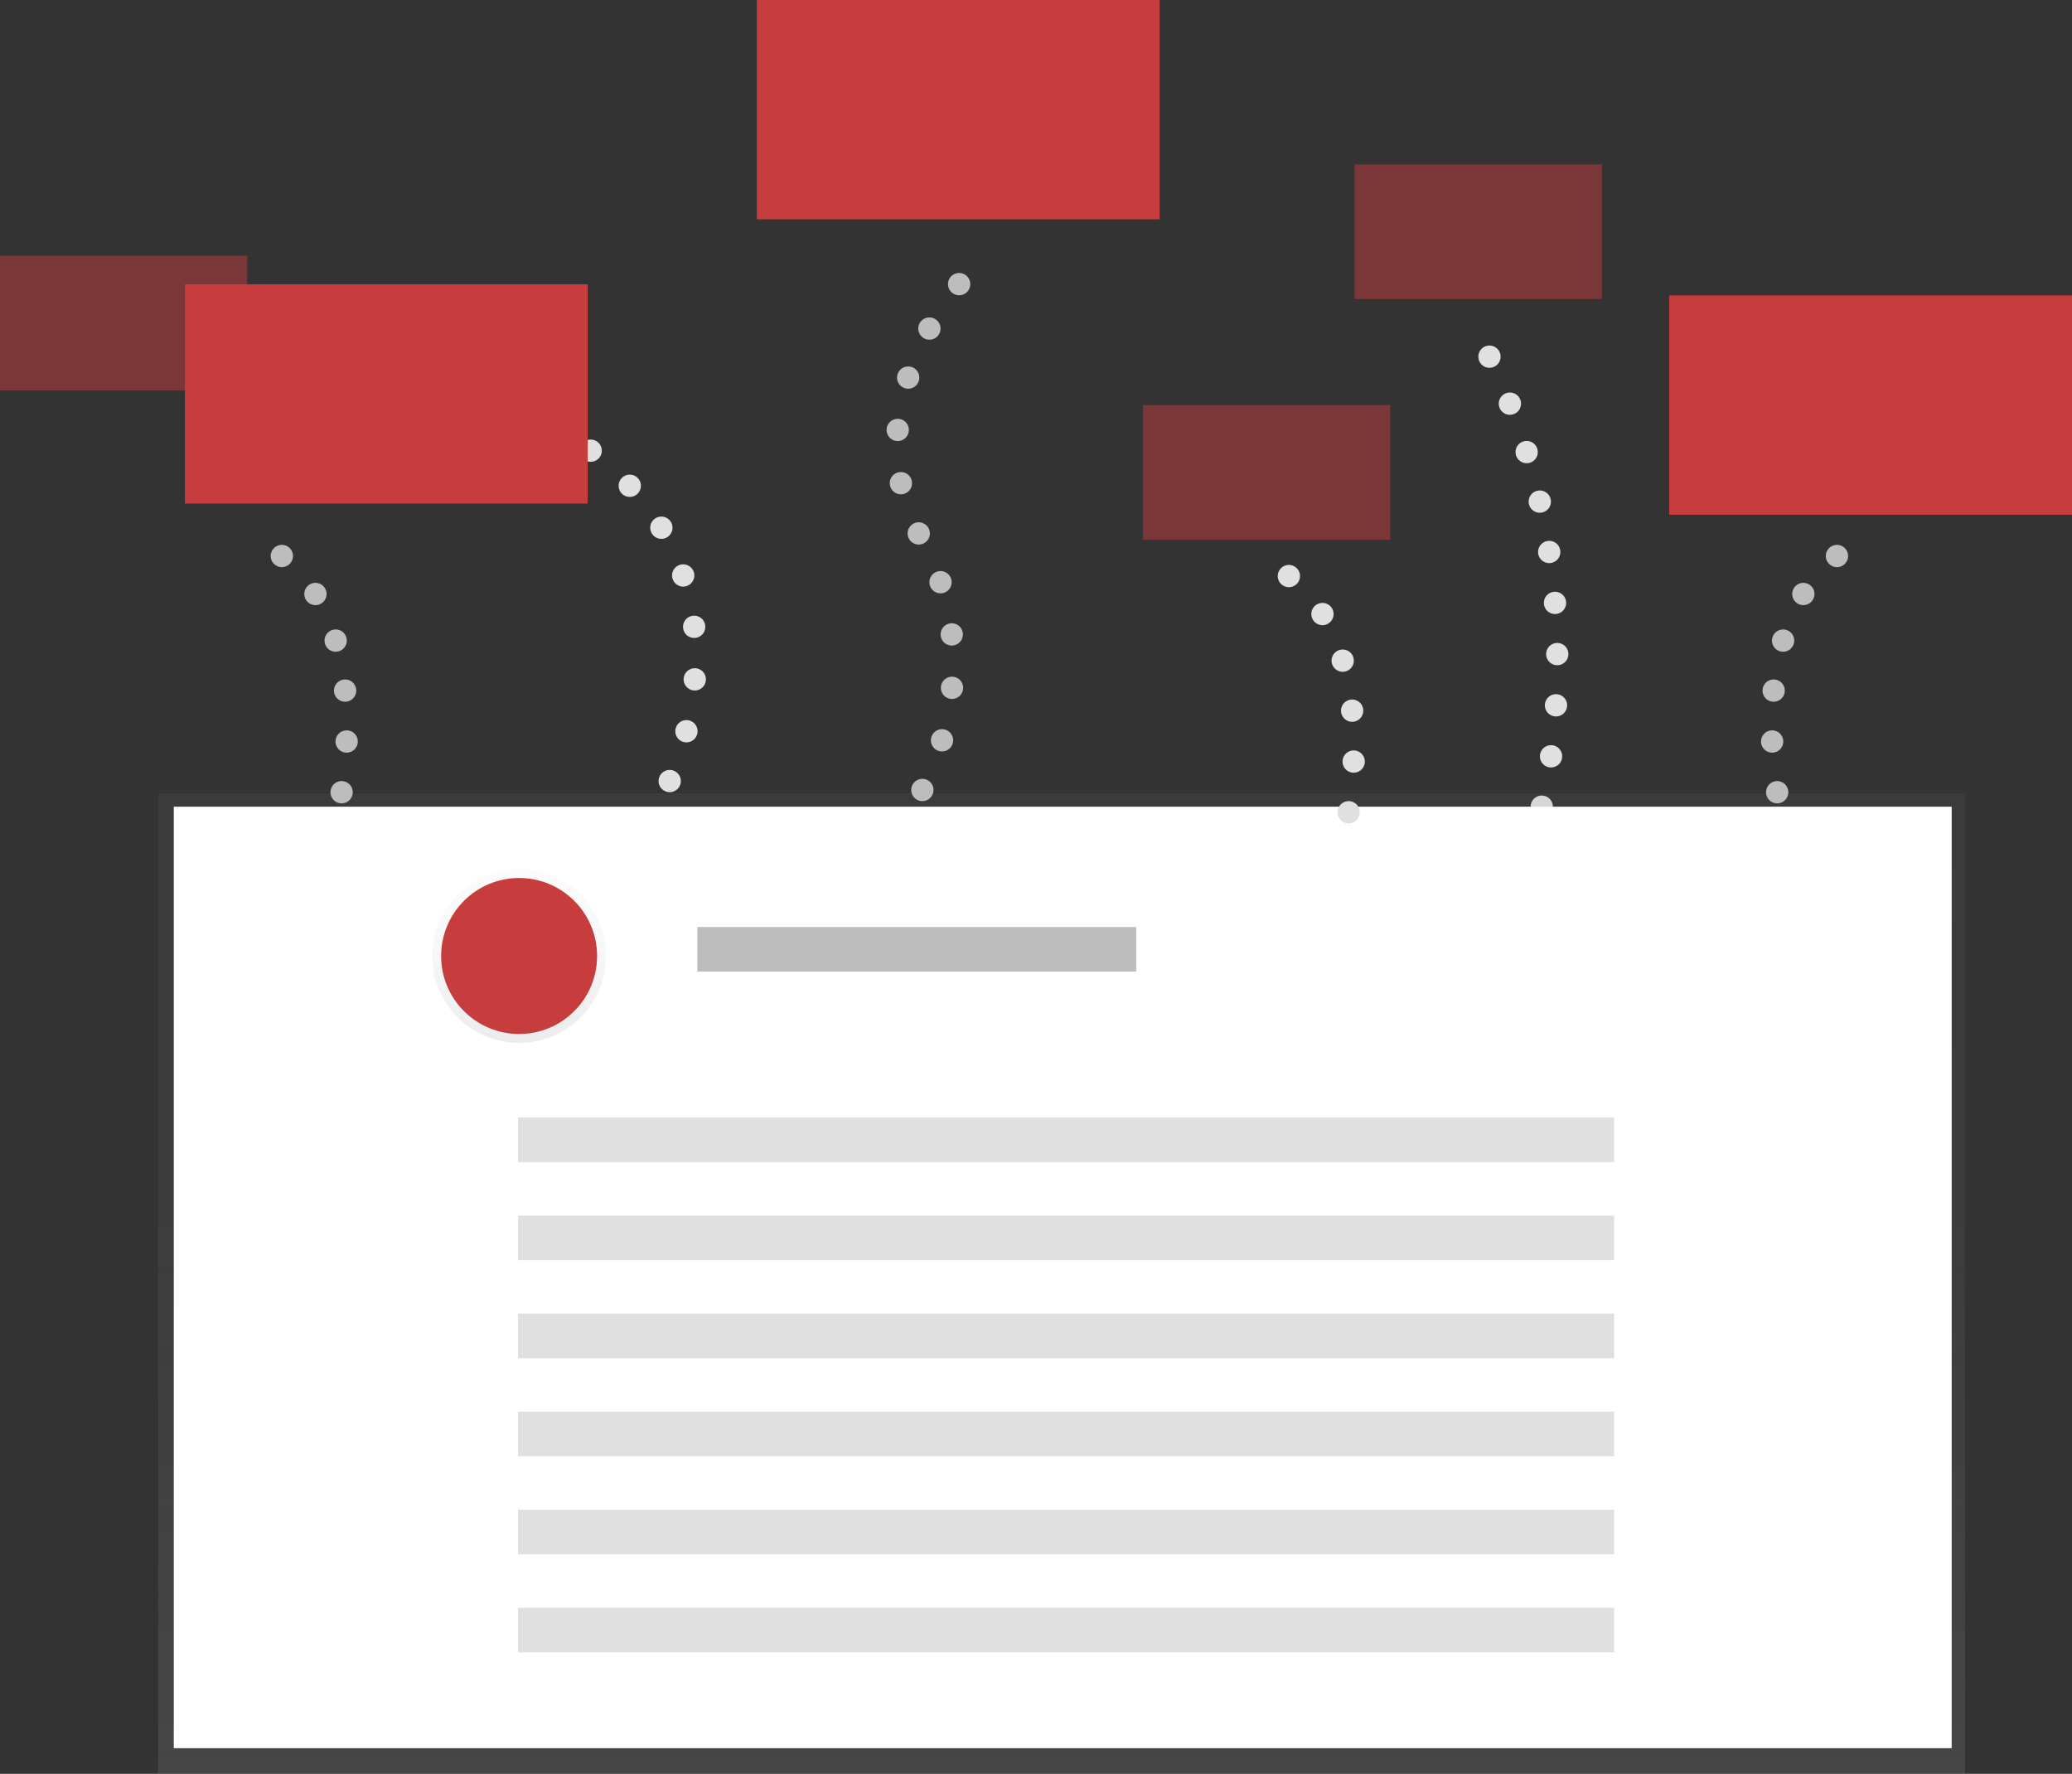 <svg id="create" xmlns="http://www.w3.org/2000/svg" xmlns:xlink="http://www.w3.org/1999/xlink" width="930" height="796" viewBox="0 0 930 796">
  <rect x="0" y="0" width="930" height="796" fill="#333333" stroke="none"/>
  <defs>
    <linearGradient id="linear-gradient" x1="0.5" y1="1" x2="0.5" gradientUnits="objectBoundingBox">
      <stop offset="0" stop-color="gray" stop-opacity="0.251"/>
      <stop offset="0.54" stop-color="gray" stop-opacity="0.122"/>
      <stop offset="1" stop-color="gray" stop-opacity="0.102"/>
    </linearGradient>
    <linearGradient id="linear-gradient-2" x1="0.5" y1="1" x2="0.5" gradientUnits="objectBoundingBox">
      <stop offset="0" stop-color="#b3b3b3" stop-opacity="0.251"/>
      <stop offset="0.54" stop-color="#b3b3b3" stop-opacity="0.102"/>
      <stop offset="1" stop-color="#b3b3b3" stop-opacity="0.051"/>
    </linearGradient>
  </defs>
  <path id="Path_579" data-name="Path 579" stroke="#e0e0e0" d="M827,414s28-104-28-211" fill="none" transform="translate(-135 -52)" stroke-linecap="round" stroke-linejoin="round" stroke-width="10" stroke-dasharray="0 23"/>
  <line id="Line_27" data-name="Line 27" transform="translate(300.59 350.5)" fill="none" stroke="#e0e0e0" stroke-linecap="round" stroke-linejoin="round" stroke-width="10"/>
  <path id="Path_580" data-name="Path 580" stroke="#e0e0e0" d="M443.1,380.14c9.88-40.36,12.83-124.5-117.66-160.22" fill="none" transform="translate(-135 -52)" stroke-linecap="round" stroke-linejoin="round" stroke-width="10" stroke-dasharray="0 23.61"/>
  <line id="Line_28" data-name="Line 28" transform="translate(179 165)" fill="none" stroke="#e0e0e0" stroke-linecap="round" stroke-linejoin="round" stroke-width="10"/>
  <rect id="Rectangle_236" data-name="Rectangle 236" width="811" height="440" transform="translate(71 356)" fill="url(#linear-gradient)"/>
  <rect id="Rectangle_237" data-name="Rectangle 237" width="798" height="422.5" transform="translate(78 362)" fill="#fff"/>
  <circle id="Ellipse_72" data-name="Ellipse 72" cx="39" cy="39" r="39" transform="translate(194 390)" fill="url(#linear-gradient-2)"/>
  <circle id="Ellipse_73" data-name="Ellipse 73" cx="35" cy="35" r="35" transform="translate(198 394)" fill="#c73c3c"/>
  <rect id="Rectangle_238" data-name="Rectangle 238" width="197" height="20" transform="translate(313 416)" fill="#bdbdbd"/>
  <rect id="Rectangle_239" data-name="Rectangle 239" width="492" height="20" transform="translate(232.5 545.5)" fill="#e0e0e0"/>
  <rect id="Rectangle_240" data-name="Rectangle 240" width="492" height="20" transform="translate(232.5 501.5)" fill="#e0e0e0"/>
  <rect id="Rectangle_241" data-name="Rectangle 241" width="492" height="20" transform="translate(232.5 589.5)" fill="#e0e0e0"/>
  <rect id="Rectangle_242" data-name="Rectangle 242" width="492" height="20" transform="translate(232.5 633.5)" fill="#e0e0e0"/>
  <rect id="Rectangle_243" data-name="Rectangle 243" width="492" height="20" transform="translate(232.5 677.5)" fill="#e0e0e0"/>
  <rect id="Rectangle_244" data-name="Rectangle 244" width="492" height="20" transform="translate(232.5 721.5)" fill="#e0e0e0"/>
  <line id="Line_29" data-name="Line 29" transform="translate(153.33 355.5)" fill="none" stroke="#bdbdbd" stroke-linecap="round" stroke-linejoin="round" stroke-width="10"/>
  <path id="Path_581" data-name="Path 581" stroke="#bdbdbd" d="M290.59,384.75c.76-21.62-1.88-53.94-20.78-75.41" fill="none" transform="translate(-135 -52)" stroke-linecap="round" stroke-linejoin="round" stroke-width="10" stroke-dasharray="0 22.87"/>
  <line id="Line_30" data-name="Line 30" transform="translate(126.5 249.5)" fill="none" stroke="#bdbdbd" stroke-linecap="round" stroke-linejoin="round" stroke-width="10"/>
  <line id="Line_31" data-name="Line 31" transform="translate(605.33 364.5)" fill="none" stroke="#e0e0e0" stroke-linecap="round" stroke-linejoin="round" stroke-width="10"/>
  <path id="Path_582" data-name="Path 582" stroke="#e0e0e0" d="M742.59,393.75c.76-21.62-1.88-53.94-20.78-75.41" fill="none" transform="translate(-135 -52)" stroke-linecap="round" stroke-linejoin="round" stroke-width="10" stroke-dasharray="0 22.87"/>
  <line id="Line_32" data-name="Line 32" transform="translate(578.5 258.5)" fill="none" stroke="#e0e0e0" stroke-linecap="round" stroke-linejoin="round" stroke-width="10"/>
  <line id="Line_33" data-name="Line 33" transform="translate(797.67 355.5)" fill="none" stroke="#bdbdbd" stroke-linecap="round" stroke-linejoin="round" stroke-width="10"/>
  <path id="Path_583" data-name="Path 583" stroke="#bdbdbd" d="M930.41,384.75c-.76-21.62,1.88-53.94,20.78-75.41" fill="none" transform="translate(-135 -52)" stroke-linecap="round" stroke-linejoin="round" stroke-width="10" stroke-dasharray="0 22.87"/>
  <line id="Line_34" data-name="Line 34" transform="translate(824.5 249.5)" fill="none" stroke="#bdbdbd" stroke-linecap="round" stroke-linejoin="round" stroke-width="10"/>
  <rect id="Rectangle_245" data-name="Rectangle 245" width="111" height="60.43" transform="translate(0 114.78)" fill="rgba(199,60,60,0.7)" opacity="0.7"/>
  <rect id="Rectangle_246" data-name="Rectangle 246" width="111" height="60.43" transform="translate(608 73.78)" fill="rgba(199,60,60,0.7)" opacity="0.7"/>
  <rect id="Rectangle_247" data-name="Rectangle 247" width="111" height="60.43" transform="translate(513 181.78)" fill="rgba(199,60,60,0.7)" opacity="0.7"/>
  <rect id="Rectangle_248" data-name="Rectangle 248" width="180.78" height="98.41" transform="translate(83 127.58)" fill="#c73c3c"/>
  <path id="Path_586" data-name="Path 586" d="M0,0H180.78V98.41H0Z" transform="translate(749.22 132.58)" fill="#c73c3c"/>
  <path id="Path_585" data-name="Path 585" d="M0,0H180.78V98.41H0Z" transform="translate(339.71)" fill="#c73c3c"/>
  <line id="Line_35" data-name="Line 35" transform="translate(414 354.5)" fill="none" stroke="#bdbdbd" stroke-linecap="round" stroke-linejoin="round" stroke-width="10"/>
  <path id="Path_584" data-name="Path 584" stroke="#bdbdbd" d="M557.82,384.21c6.13-21.36,10.12-55.49-9.32-90.72-24-43.51-2.42-85.9,9.85-104.36" fill="none" transform="translate(-135 -52)" stroke-linecap="round" stroke-linejoin="round" stroke-width="10" stroke-dasharray="0 24.01"/>
  <line id="Line_36" data-name="Line 36" transform="translate(430.5 127.5)" fill="none" stroke="#bdbdbd" stroke-linecap="round" stroke-linejoin="round" stroke-width="10"/>
</svg>

